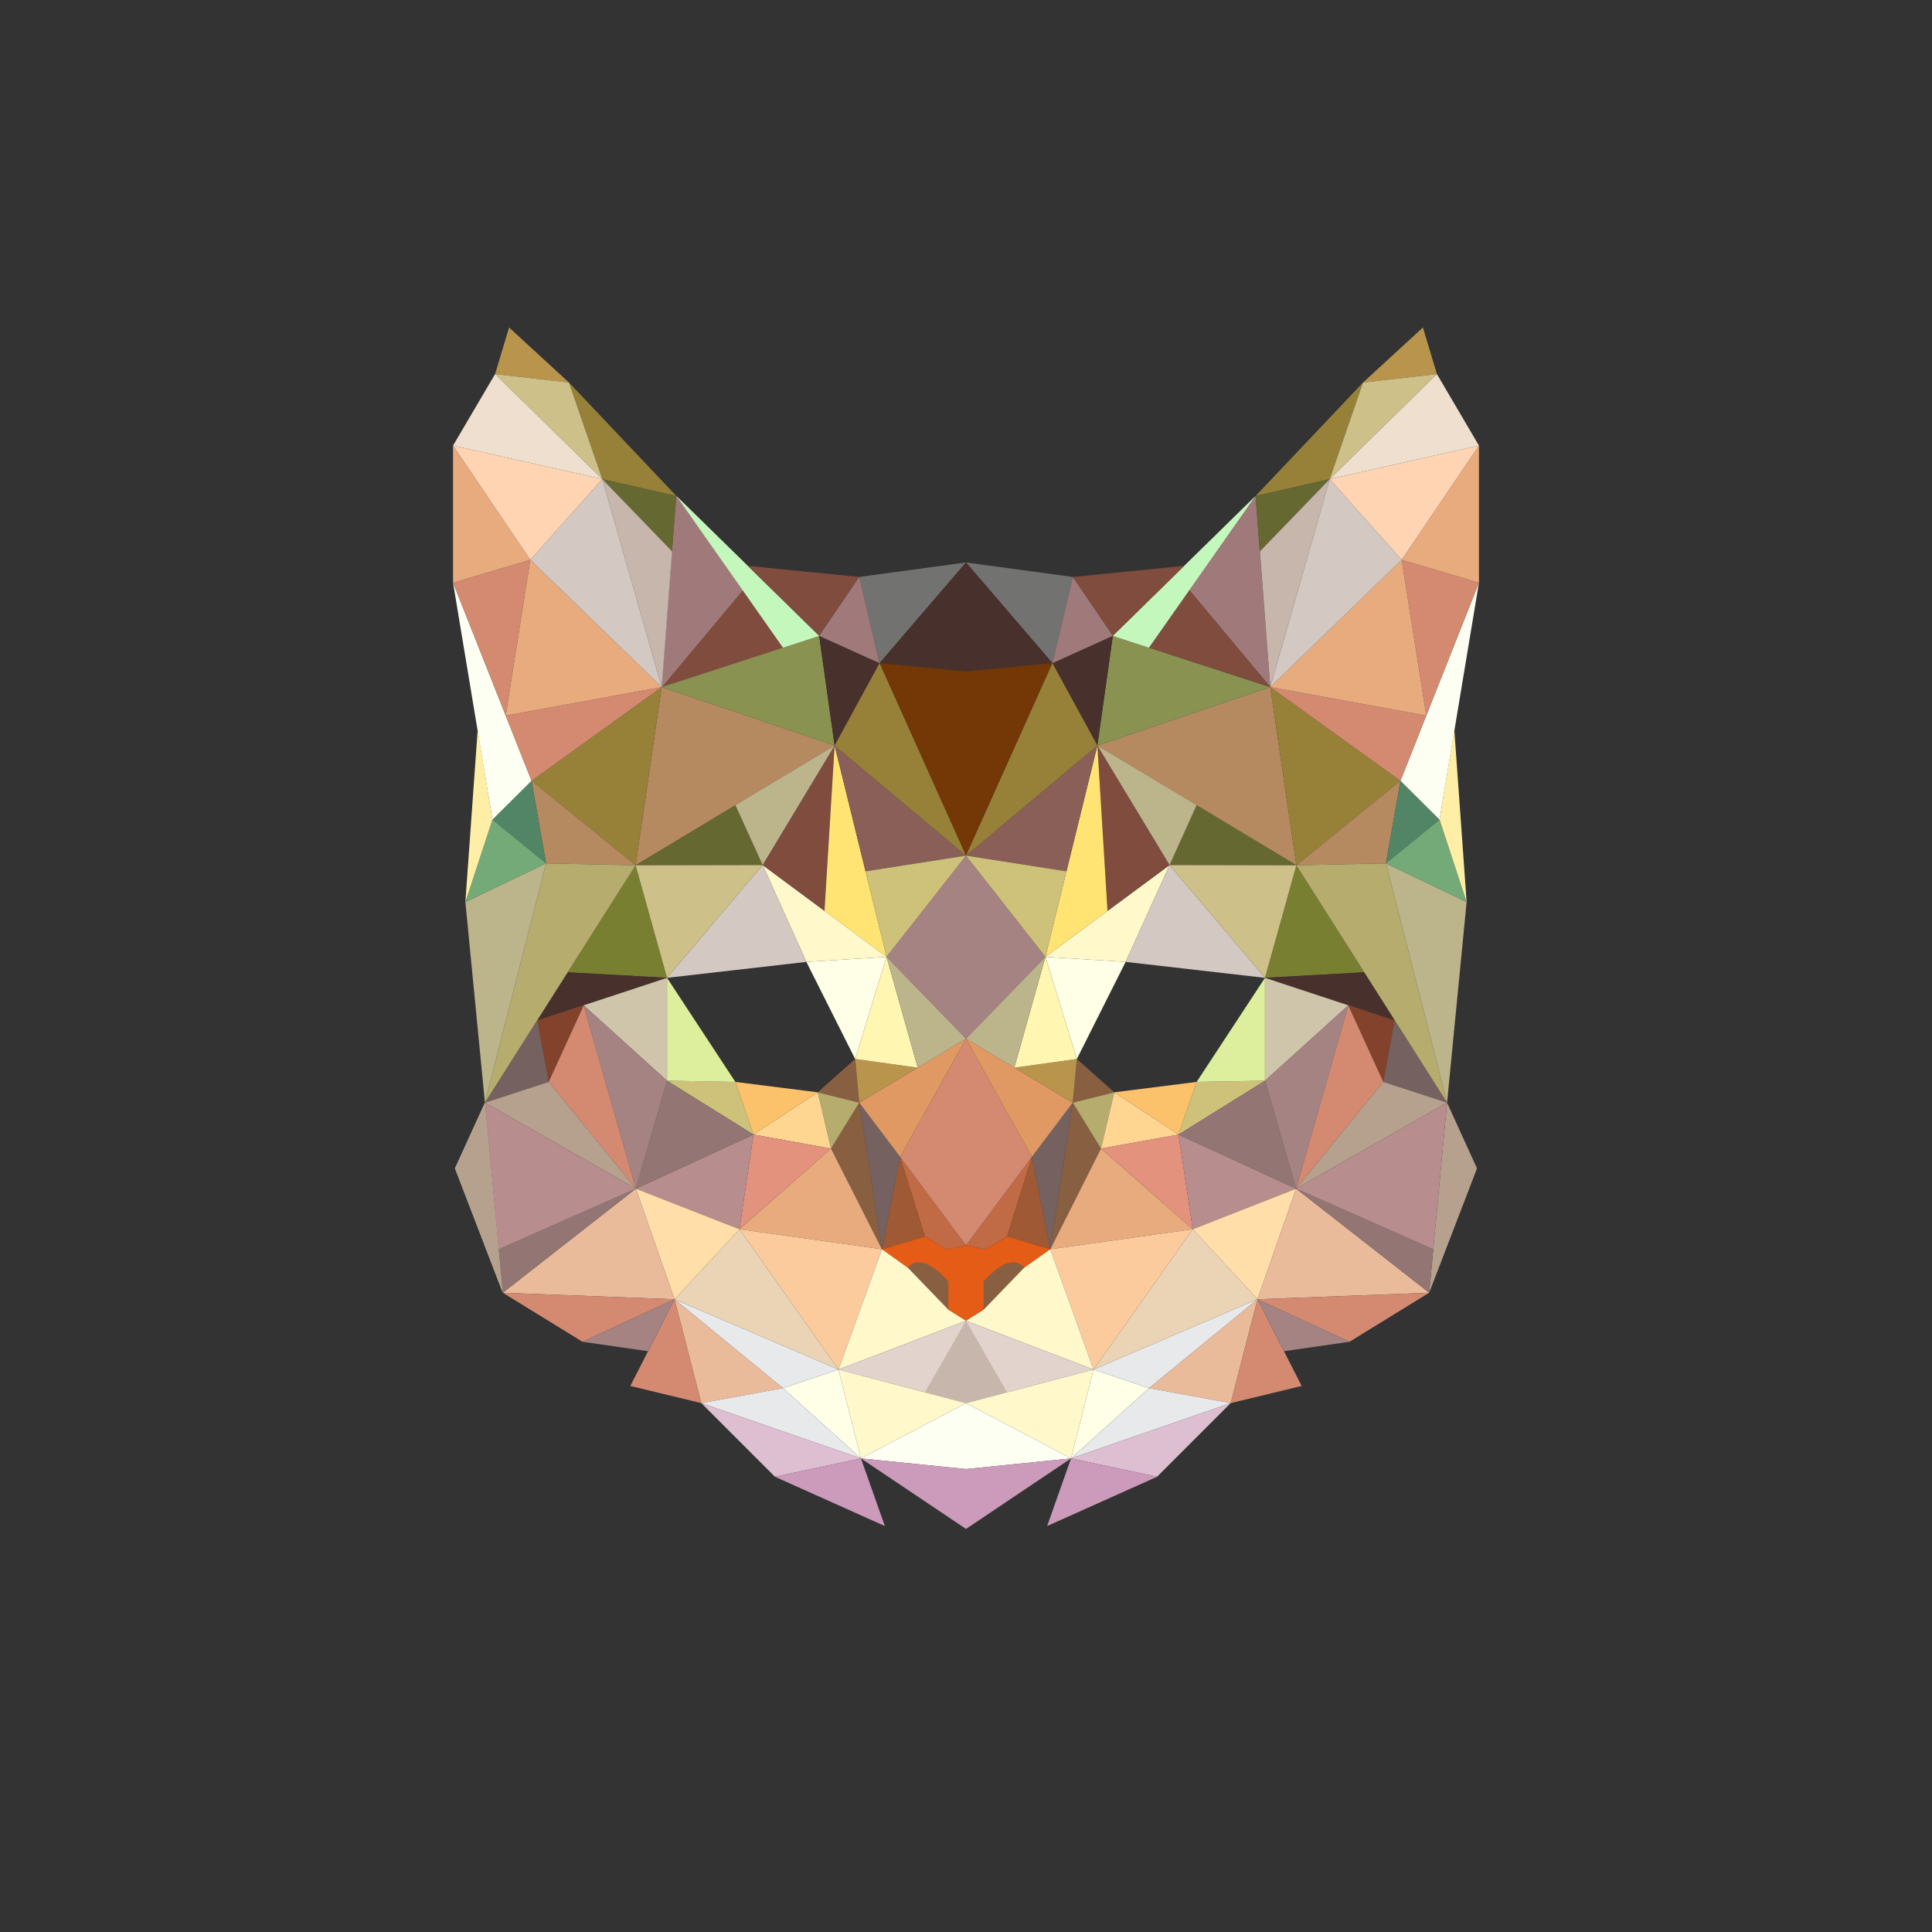 <?xml version="1.0" encoding="utf-8"?>
<!-- Generator: Adobe Illustrator 19.2.1, SVG Export Plug-In . SVG Version: 6.00 Build 0)  -->
<svg version="1.1" xmlns="http://www.w3.org/2000/svg" xmlns:xlink="http://www.w3.org/1999/xlink" x="0px" y="0px"
	 viewBox="0 0 800 800" style="enable-background:new 0 0 800 800;" xml:space="preserve">
<rect x="0" y="0" width="800" height="800" fill="#333333" stroke="none"/>
<style type="text/css">
	.st0{display:none;}
	.st1{display:inline;fill:#48302C;}
	.st2{display:inline;}
	.st3{fill:#927E48;}
	.st4{fill:#CEC27A;}
	.st5{fill:#48302C;}
	.st6{fill:#C6B6AC;}
	.st7{fill:#FEFFE6;}
	.st8{fill:#C16B46;}
	.st9{fill:#D38A71;}
	.st10{fill:#A05935;}
	.st11{fill:#756260;}
	.st12{fill:#895F42;}
	.st13{fill:#787F30;}
	.st14{fill:#E09963;}
	.st15{fill:#B9944C;}
	.st16{fill:#FFF6B2;}
	.st17{fill:#FEF8CB;}
	.st18{fill:#B5AC6D;}
	.st19{fill:#FFD592;}
	.st20{fill:#FCC16B;}
	.st21{fill:#DDEF9C;}
	.st22{fill:#CEC5AA;}
	.st23{fill:#82422C;}
	.st24{fill:#E8AB7E;}
	.st25{fill:#E2927D;}
	.st26{fill:#B78D8D;}
	.st27{fill:#937674;}
	.st28{fill:#A58383;}
	.st29{fill:#E55C17;}
	.st30{fill:#FCCB9D;}
	.st31{fill:#E2D3CC;}
	.st32{fill:#FEFFF3;}
	.st33{fill:#E8E9EB;}
	.st34{fill:#EAD4B5;}
	.st35{fill:#FFDEA9;}
	.st36{fill:#EABB9B;}
	.st37{fill:#DDBFD1;}
	.st38{fill:#CC9ABA;}
	.st39{fill:#B5A18D;}
	.st40{fill:#B58A60;}
	.st41{fill:#978139;}
	.st42{fill:#BCB48B;}
	.st43{fill:#528466;}
	.st44{fill:#74AA77;}
	.st45{fill:#FFEEA6;}
	.st46{fill:#666832;}
	.st47{fill:#899251;}
	.st48{fill:#C4F7BC;}
	.st49{fill:#7F4C3E;}
	.st50{fill:#727271;}
	.st51{fill:#743706;}
	.st52{fill:#FFE473;}
	.st53{fill:#895F58;}
	.st54{fill:#A07A7A;}
	.st55{fill:#D3C8C2;}
	.st56{fill:#CEC089;}
	.st57{fill:#FFD4B2;}
	.st58{fill:#EFDFCE;}
</style>
<g id="Layer_3" class="st0">
	<path class="st1" d="M338.6,452.3l15.5-13.8c0,0-4.9-41.4-33.4-45.8c-28.5-4.4-44.4,12.2-44.4,12.2s-3.4,35.4,31.5,44
		C334.9,455.6,338.6,452.3,338.6,452.3z"/>
	<path class="st1" d="M461.4,452.3l-15.5-13.8c0,0,4.9-41.4,33.4-45.8c28.5-4.4,44.4,12.2,44.4,12.2s3.4,35.4-31.5,44
		C465.1,455.6,461.4,452.3,461.4,452.3z"/>
</g>
<g id="Layer_2" class="st0">
	<g class="st2">
		<g>
			<path class="st3" d="M325.1,411.2c10.8,0,19.9,7.3,23,17.3c0.7-2.4,1.1-4.9,1.1-7.5c0-13.7-10.8-24.8-24.1-24.8
				c-13.3,0-24.1,11.1-24.1,24.8c0,2.6,0.4,5.1,1.1,7.5C305.2,418.5,314.3,411.2,325.1,411.2z"/>
			<path class="st4" d="M325.1,445.8c10.8,0,19.9-7.3,23-17.3c-3.1-10-12.2-17.3-23-17.3c-10.8,0-19.9,7.3-23,17.3
				C305.2,438.5,314.3,445.8,325.1,445.8z"/>
		</g>
		<g>
			<line class="st5" x1="325.1" y1="399.9" x2="325.1" y2="442.1"/>
			<path class="st5" d="M325.1,399.9c0,0-0.2,0.2-0.4,0.5c-0.2,0.3-0.6,0.8-1,1.3c-0.8,1.2-1.8,2.8-2.6,4.8c-0.9,2-1.6,4.3-2.2,6.8
				c-0.5,2.5-0.8,5.1-0.8,7.7c0,2.6,0.3,5.3,0.8,7.7c0.3,1.2,0.6,2.4,0.9,3.6c0.4,1.1,0.8,2.2,1.2,3.2c0.4,1,0.9,1.9,1.3,2.7
				c0.5,0.8,0.9,1.5,1.3,2.1c0.4,0.6,0.8,1,1,1.3c0.2,0.3,0.4,0.5,0.4,0.5s0.2-0.2,0.4-0.5c0.2-0.3,0.6-0.8,1-1.3
				c0.4-0.6,0.8-1.3,1.3-2.1c0.5-0.8,0.9-1.7,1.3-2.7c0.4-1,0.9-2.1,1.2-3.2c0.4-1.1,0.7-2.3,0.9-3.6c0.5-2.5,0.8-5.1,0.8-7.7
				c0-2.6-0.3-5.3-0.8-7.7c-0.5-2.5-1.3-4.8-2.2-6.8c-0.9-2-1.8-3.6-2.6-4.8c-0.4-0.6-0.8-1-1-1.3
				C325.3,400.1,325.1,399.9,325.1,399.9z"/>
		</g>
	</g>
	<g class="st2">
		<ellipse class="st3" cx="474.9" cy="421" rx="24.1" ry="24.8"/>
		<g>
			<path class="st3" d="M474.9,411.2c10.8,0,19.9,7.3,23,17.3c0.7-2.4,1.1-4.9,1.1-7.5c0-13.7-10.8-24.8-24.1-24.8
				c-13.3,0-24.1,11.1-24.1,24.8c0,2.6,0.4,5.1,1.1,7.5C455,418.5,464.1,411.2,474.9,411.2z"/>
			<path class="st4" d="M474.9,445.8c10.8,0,19.9-7.3,23-17.3c-3.1-10-12.2-17.3-23-17.3c-10.8,0-19.9,7.3-23,17.3
				C455,438.5,464.1,445.8,474.9,445.8z"/>
		</g>
		<g>
			<line class="st5" x1="474.9" y1="399.9" x2="474.9" y2="442.1"/>
			<path class="st5" d="M474.9,399.9c0,0,0.2,0.2,0.4,0.5c0.2,0.3,0.6,0.8,1,1.3c0.8,1.2,1.8,2.8,2.6,4.8c0.9,2,1.6,4.3,2.2,6.8
				c0.5,2.5,0.8,5.1,0.8,7.7c0,2.6-0.3,5.3-0.8,7.7c-0.3,1.2-0.6,2.4-0.9,3.6c-0.4,1.1-0.8,2.2-1.2,3.2c-0.4,1-0.9,1.9-1.3,2.7
				c-0.5,0.8-0.9,1.5-1.3,2.1c-0.4,0.6-0.8,1-1,1.3c-0.2,0.3-0.4,0.5-0.4,0.5s-0.2-0.2-0.4-0.5c-0.2-0.3-0.6-0.8-1-1.3
				c-0.4-0.6-0.8-1.3-1.3-2.1c-0.5-0.8-0.9-1.7-1.3-2.7c-0.4-1-0.9-2.1-1.2-3.2c-0.4-1.1-0.7-2.3-0.9-3.6c-0.5-2.5-0.8-5.1-0.8-7.7
				c0-2.6,0.3-5.3,0.8-7.7c0.5-2.5,1.3-4.8,2.2-6.8c0.9-2,1.8-3.6,2.6-4.8c0.4-0.6,0.8-1,1-1.3C474.7,400.1,474.9,399.9,474.9,399.9
				z"/>
		</g>
	</g>
</g>
<g id="Layer_1">
	<polygon class="st6" points="519.9,205.4 460.8,263.3 475.8,268.2 	"/>
	<polygon class="st6" points="536.8,358.3 571.7,413.3 564.9,402.6 536.8,358.3 495.5,333.4 454.4,308.7 432.9,396.2 441.6,360.8 
		454.4,308.7 	"/>
	<polygon class="st6" points="276.2,404.9 241.7,416.3 222.5,422.5 222.5,422.5 	"/>
	<polygon class="st6" points="333.9,398.3 333.9,398.3 333.9,398.3 	"/>
	<polygon class="st6" points="304.5,448 304.5,448 304.5,448 	"/>
	<path class="st6" d="M377,524l-0.9,1C376,525,376.3,524.5,377,524z"/>
	<path class="st6" d="M423.1,524c0.6,0.5,0.9,1,0.9,1L423.1,524z"/>
	<polygon class="st6" points="495.5,448 495.5,448 495.5,448 	"/>
	<polygon class="st6" points="466.1,398.3 466.1,398.3 466.1,398.3 	"/>
	<polygon class="st6" points="523.8,404.9 577.5,422.5 577.5,422.5 558.3,416.3 	"/>
	<polygon class="st6" points="345.6,308.7 304.5,333.4 263.2,358.3 	"/>
	<polygon class="st6" points="188.4,483.8 208.2,535.3 200.8,456.6 	"/>
	<polygon class="st6" points="324.2,268.2 339.2,263.3 280.1,205.4 274,284.5 	"/>
	<polygon class="st7" points="432.9,396.2 466.1,398.3 445.9,438.5 	"/>
	<polygon class="st8" points="400,515.6 427.3,479 417,512 408,517.4 	"/>
	<polygon class="st9" points="427.3,479 400,430.1 400,515.6 	"/>
	<polygon class="st10" points="427.3,479 434.9,517.3 417,512 	"/>
	<polygon class="st11" points="427.3,479 444.2,456.6 434.9,517.3 	"/>
	<polygon class="st12" points="444.2,456.6 455.9,475.6 434.9,517.3 	"/>
	<polygon class="st12" points="444.2,456.6 445.9,438.5 461.4,452.3 	"/>
	<polygon class="st13" points="523.8,404.9 536.8,358.3 564.9,402.6 	"/>
	<polygon class="st14" points="444.2,456.6 400,430.1 427.3,479 	"/>
	<polygon class="st15" points="444.2,456.6 445.9,438.5 420,442.1 	"/>
	<polygon class="st16" points="420,442.1 432.9,396.2 445.9,438.5 	"/>
	<polygon class="st17" points="432.9,396.2 484.3,358.2 466.1,398.3 	"/>
	<polygon class="st18" points="461.4,452.3 455.9,475.6 444.2,456.6 	"/>
	<polygon class="st19" points="461.4,452.3 488,469.8 455.9,475.6 	"/>
	<polygon class="st20" points="461.4,452.3 495.5,448 488,469.8 	"/>
	<polygon class="st4" points="495.5,448 523.8,447.5 488,469.8 	"/>
	<polygon class="st21" points="495.5,448 523.8,404.9 523.8,447.5 	"/>
	<polygon class="st5" points="523.8,404.9 577.5,422.5 564.9,402.6 	"/>
	<polygon class="st22" points="523.8,447.5 558.3,416.3 523.8,404.9 	"/>
	<polygon class="st23" points="558.3,416.3 572.8,448 577.5,422.5 	"/>
	<polygon class="st11" points="577.5,422.5 599.2,456.6 572.8,448 	"/>
	<polygon class="st24" points="455.9,475.6 493.9,509 434.9,517.3 	"/>
	<polygon class="st25" points="488,469.8 493.9,509 455.9,475.6 	"/>
	<polygon class="st26" points="488,469.8 536.7,492.2 493.9,509 	"/>
	<polygon class="st27" points="488,469.8 523.8,447.5 536.7,492.2 	"/>
	<polygon class="st28" points="558.3,416.3 536.7,492.2 523.8,447.5 	"/>
	<polygon class="st12" points="424,525 407.3,542.3 404.4,527.7 417,517.3 	"/>
	<path class="st29" d="M400,515.6l8,1.8l9.1-5.4l17.8,5.3L424,525c0,0-4.7-7.9-16.7,5.6v11.6l-7.3,4.7V515.6z"/>
	<polygon class="st30" points="434.9,517.3 452.8,567.1 493.9,509 	"/>
	<polygon class="st17" points="434.9,517.3 424,525 407.3,542.3 400,546.9 452.8,567.1 	"/>
	<polygon class="st31" points="400,546.9 400,581 452.8,567.1 	"/>
	<polygon class="st17" points="400,581 443.5,603.9 452.8,567.1 	"/>
	<polygon class="st32" points="400,581 400,608.3 443.5,603.9 	"/>
	<polygon class="st7" points="452.8,567.1 475.8,574.8 443.5,603.9 	"/>
	<polygon class="st33" points="452.8,567.1 520.7,538 475.8,574.8 	"/>
	<polygon class="st34" points="520.7,538 493.9,509 452.8,567.1 	"/>
	<polygon class="st35" points="493.9,509 536.7,492.2 520.7,538 	"/>
	<polygon class="st36" points="536.7,492.2 591.8,535.3 520.7,538 	"/>
	<polygon class="st36" points="520.7,538 509.6,581 475.8,574.8 	"/>
	<polygon class="st33" points="475.8,574.8 443.5,603.9 509.6,581 	"/>
	<polygon class="st37" points="443.5,603.9 479.1,611.5 509.6,581 	"/>
	<polygon class="st38" points="443.5,603.9 433.6,631.9 479.1,611.5 	"/>
	<polygon class="st38" points="400,608.3 443.5,603.9 400,633.1 	"/>
	<polygon class="st9" points="558.3,416.3 572.8,448 536.7,492.2 	"/>
	<polygon class="st39" points="572.8,448 599.2,456.6 536.7,492.2 	"/>
	<polygon class="st39" points="599.2,456.6 611.6,483.8 591.8,535.3 	"/>
	<polygon class="st27" points="536.7,492.2 593.5,517.3 591.8,535.3 	"/>
	<polygon class="st26" points="536.7,492.2 599.2,456.6 593.5,517.3 	"/>
	<polygon class="st9" points="520.7,538 539,573.9 509.6,581 	"/>
	<polygon class="st9" points="520.7,538 558.8,555.6 591.8,535.3 	"/>
	<polygon class="st28" points="520.7,538 531.7,559.5 558.8,555.6 	"/>
	<polygon class="st40" points="454.4,308.7 526,284.5 536.8,358.3 	"/>
	<polygon class="st41" points="526,284.5 579.9,323.3 536.8,358.3 	"/>
	<polygon class="st40" points="579.9,323.3 573.9,357.5 536.8,358.3 	"/>
	<polygon class="st18" points="573.9,357.5 599.2,456.6 536.8,358.3 	"/>
	<polygon class="st42" points="573.9,357.5 607.3,373.5 599.2,456.6 	"/>
	<polygon class="st43" points="573.9,357.5 596.1,339.4 579.9,323.3 	"/>
	<polygon class="st44" points="573.9,357.5 596.1,339.4 607.3,373.5 	"/>
	<polygon class="st32" points="579.9,323.3 612.4,241.3 596.1,339.4 	"/>
	<polygon class="st45" points="602.2,302.2 607.3,373.5 596.1,339.4 	"/>
	<polygon class="st46" points="495.5,333.4 484.3,358.2 536.8,358.3 	"/>
	<polygon class="st47" points="526,284.5 460.8,263.3 454.4,308.7 	"/>
	<polygon class="st48" points="460.8,263.3 519.9,205.4 475.8,268.2 	"/>
	<polygon class="st49" points="454.4,308.7 484.3,358.2 458.6,377.2 	"/>
	<polygon class="st49" points="490.4,234.3 444.2,238.9 460.8,263.3 	"/>
	<polygon class="st50" points="444.2,238.9 400,232.9 435.8,274.6 	"/>
	<polygon class="st5" points="435.8,274.6 460.8,263.3 454.4,308.7 	"/>
	<polygon class="st5" points="400,232.9 400,278 435.8,274.6 	"/>
	<polygon class="st51" points="435.8,274.6 400,354.3 400,278 	"/>
	<polygon class="st52" points="454.4,308.7 432.9,396.2 458.6,377.2 	"/>
	<polygon class="st53" points="400,354.3 454.4,308.7 441.6,360.8 	"/>
	<polygon class="st41" points="454.4,308.7 435.8,274.6 400,354.3 	"/>
	<polygon class="st54" points="444.2,238.9 460.8,263.3 435.8,274.6 	"/>
	<polygon class="st54" points="519.9,205.4 526,284.5 492.5,244.4 	"/>
	<polygon class="st49" points="492.5,244.4 475.8,268.2 526,284.5 	"/>
	<polygon class="st28" points="400,430.1 432.9,396.2 400,354.3 	"/>
	<polygon class="st4" points="432.9,396.2 400,354.3 441.6,360.8 	"/>
	<polygon class="st42" points="432.9,396.2 420,442.1 400,430.1 	"/>
	<polygon class="st42" points="484.3,358.2 495.5,333.4 454.4,308.7 	"/>
	<polygon class="st55" points="484.3,358.2 523.8,404.9 466.1,398.3 	"/>
	<polygon class="st56" points="484.3,358.2 536.8,358.3 523.8,404.9 	"/>
	<polygon class="st9" points="590.6,296.3 580.4,231.8 612.4,241.3 	"/>
	<polygon class="st9" points="590.6,296.3 579.9,323.3 526,284.5 	"/>
	<polygon class="st24" points="580.4,231.8 612.4,184.5 612.4,241.3 	"/>
	<polygon class="st24" points="580.4,231.8 526,284.5 590.6,296.3 	"/>
	<polygon class="st41" points="519.9,205.4 564.4,158.4 550.6,198.4 	"/>
	<polygon class="st46" points="519.9,205.4 550.6,198.4 521.7,228.3 	"/>
	<polygon class="st15" points="564.4,158.4 589.2,135.6 595,154.9 	"/>
	<polygon class="st56" points="595,154.9 550.6,198.4 564.4,158.4 	"/>
	<polygon class="st6" points="550.6,198.4 526,284.5 521.7,228.3 	"/>
	<polygon class="st55" points="550.6,198.4 580.4,231.8 526,284.5 	"/>
	<polygon class="st57" points="550.6,198.4 612.4,184.5 580.4,231.8 	"/>
	<polygon class="st58" points="550.6,198.4 595,154.9 612.4,184.5 	"/>
	<polygon class="st6" points="400,546.9 400,581 417,576.5 	"/>
	<polygon class="st7" points="367.1,396.2 333.9,398.3 354.1,438.5 	"/>
	<polygon class="st8" points="400,515.6 372.7,479 383,512 392,517.4 	"/>
	<polygon class="st9" points="372.7,479 400,430.1 400,515.6 	"/>
	<polygon class="st10" points="372.7,479 365.2,517.3 383,512 	"/>
	<polygon class="st11" points="372.7,479 355.8,456.6 365.2,517.3 	"/>
	<polygon class="st12" points="355.8,456.6 344.1,475.6 365.2,517.3 	"/>
	<polygon class="st12" points="355.8,456.6 354.1,438.5 338.6,452.3 	"/>
	<polygon class="st13" points="276.2,404.9 263.2,358.3 235.1,402.6 	"/>
	<polygon class="st14" points="355.8,456.6 400,430.1 372.7,479 	"/>
	<polygon class="st15" points="355.8,456.6 354.1,438.5 380,442.1 	"/>
	<polygon class="st16" points="380,442.1 367.1,396.2 354.1,438.5 	"/>
	<polygon class="st17" points="367.1,396.2 315.8,358.2 333.9,398.3 	"/>
	<polygon class="st18" points="338.6,452.3 344.1,475.6 355.8,456.6 	"/>
	<polygon class="st19" points="338.6,452.3 312,469.8 344.1,475.6 	"/>
	<polygon class="st20" points="338.6,452.3 304.5,448 312,469.8 	"/>
	<polygon class="st4" points="304.5,448 276.2,447.5 312,469.8 	"/>
	<polygon class="st21" points="304.5,448 276.2,404.9 276.2,447.5 	"/>
	<polygon class="st5" points="276.2,404.9 222.5,422.5 235.1,402.6 	"/>
	<polygon class="st22" points="276.2,447.5 241.7,416.3 276.2,404.9 	"/>
	<polygon class="st23" points="241.7,416.3 227.2,448 222.5,422.5 	"/>
	<polygon class="st11" points="222.5,422.5 200.8,456.6 227.2,448 	"/>
	<polygon class="st24" points="344.1,475.6 306.2,509 365.2,517.3 	"/>
	<polygon class="st25" points="312,469.8 306.2,509 344.1,475.6 	"/>
	<polygon class="st26" points="312,469.8 263.3,492.2 306.2,509 	"/>
	<polygon class="st27" points="312,469.8 276.2,447.5 263.3,492.2 	"/>
	<polygon class="st28" points="241.7,416.3 263.3,492.2 276.2,447.5 	"/>
	<polygon class="st12" points="376,525 392.7,542.3 395.6,527.7 383,517.3 	"/>
	<path class="st29" d="M400,515.6l-8,1.8L383,512l-17.8,5.3L376,525c0,0,4.7-7.9,16.7,5.6v11.6l7.3,4.7V515.6z"/>
	<polygon class="st30" points="365.2,517.3 347.2,567.1 306.2,509 	"/>
	<polygon class="st17" points="365.2,517.3 376,525 392.7,542.3 400,546.9 347.2,567.1 	"/>
	<polygon class="st31" points="400,546.9 400,581 347.2,567.1 	"/>
	<polygon class="st17" points="400,581 356.5,603.9 347.2,567.1 	"/>
	<polygon class="st32" points="400,581 400,608.3 356.5,603.9 	"/>
	<polygon class="st7" points="347.2,567.1 324.2,574.8 356.5,603.9 	"/>
	<polygon class="st33" points="347.2,567.1 279.3,538 324.2,574.8 	"/>
	<polygon class="st34" points="279.3,538 306.2,509 347.2,567.1 	"/>
	<polygon class="st35" points="306.2,509 263.3,492.2 279.3,538 	"/>
	<polygon class="st36" points="263.3,492.2 208.2,535.3 279.3,538 	"/>
	<polygon class="st36" points="279.3,538 290.4,581 324.2,574.8 	"/>
	<polygon class="st33" points="324.2,574.8 356.5,603.9 290.4,581 	"/>
	<polygon class="st37" points="356.5,603.9 320.9,611.5 290.4,581 	"/>
	<polygon class="st38" points="356.5,603.9 366.4,631.9 320.9,611.5 	"/>
	<polygon class="st38" points="400,608.3 356.5,603.9 400,633.1 	"/>
	<polygon class="st9" points="241.7,416.3 227.2,448 263.3,492.2 	"/>
	<polygon class="st39" points="227.2,448 200.8,456.6 263.3,492.2 	"/>
	<polygon class="st39" points="200.8,456.6 188.4,483.8 208.2,535.3 	"/>
	<polygon class="st27" points="263.3,492.2 206.5,517.3 208.2,535.3 	"/>
	<polygon class="st26" points="263.3,492.2 200.8,456.6 206.5,517.3 	"/>
	<polygon class="st9" points="279.3,538 261,573.9 290.4,581 	"/>
	<polygon class="st9" points="279.3,538 241.2,555.6 208.2,535.3 	"/>
	<polygon class="st28" points="279.3,538 268.3,559.5 241.2,555.6 	"/>
	<polygon class="st40" points="345.6,308.7 274,284.5 263.2,358.3 	"/>
	<polygon class="st41" points="274,284.5 220.1,323.3 263.2,358.3 	"/>
	<polygon class="st40" points="220.1,323.3 226.1,357.5 263.2,358.3 	"/>
	<polygon class="st18" points="226.1,357.5 200.8,456.6 263.2,358.3 	"/>
	<polygon class="st42" points="226.1,357.5 192.7,373.5 200.8,456.6 	"/>
	<polygon class="st43" points="226.1,357.5 203.9,339.4 220.1,323.3 	"/>
	<polygon class="st44" points="226.1,357.5 203.9,339.4 192.7,373.5 	"/>
	<polygon class="st32" points="220.1,323.3 187.6,241.3 203.9,339.4 	"/>
	<polygon class="st45" points="197.8,302.2 192.7,373.5 203.9,339.4 	"/>
	<polygon class="st46" points="304.5,333.4 315.8,358.2 263.2,358.3 	"/>
	<polygon class="st47" points="274,284.5 339.2,263.3 345.6,308.7 	"/>
	<polygon class="st48" points="339.2,263.3 280.1,205.4 324.2,268.2 	"/>
	<polygon class="st49" points="345.6,308.7 315.8,358.2 341.4,377.2 	"/>
	<polygon class="st49" points="309.6,234.3 355.8,238.9 339.2,263.3 	"/>
	<polygon class="st50" points="355.8,238.9 400,232.9 364.2,274.6 	"/>
	<polygon class="st5" points="364.2,274.6 339.2,263.3 345.6,308.7 	"/>
	<polygon class="st5" points="400,232.9 400,278 364.2,274.6 	"/>
	<polygon class="st51" points="364.2,274.6 400,354.3 400,278 	"/>
	<polygon class="st52" points="345.6,308.7 367.1,396.2 341.4,377.2 	"/>
	<polygon class="st53" points="400,354.3 345.6,308.7 358.4,360.8 	"/>
	<polygon class="st41" points="345.6,308.7 364.2,274.6 400,354.3 	"/>
	<polygon class="st54" points="355.8,238.9 339.2,263.3 364.2,274.6 	"/>
	<polygon class="st54" points="280.1,205.4 274,284.5 307.5,244.4 	"/>
	<polygon class="st49" points="307.5,244.4 324.2,268.2 274,284.5 	"/>
	<polygon class="st28" points="400,430.1 367.1,396.2 400,354.3 	"/>
	<polygon class="st4" points="367.1,396.2 400,354.3 358.4,360.8 	"/>
	<polygon class="st42" points="367.1,396.2 380,442.1 400,430.1 	"/>
	<polygon class="st42" points="315.8,358.2 304.5,333.4 345.6,308.7 	"/>
	<polygon class="st55" points="315.8,358.2 276.2,404.9 333.9,398.3 	"/>
	<polygon class="st56" points="315.8,358.2 263.2,358.3 276.2,404.9 	"/>
	<polygon class="st9" points="209.4,296.3 219.6,231.8 187.6,241.3 	"/>
	<polygon class="st9" points="209.4,296.3 220.1,323.3 274,284.5 	"/>
	<polygon class="st24" points="219.6,231.8 187.6,184.5 187.6,241.3 	"/>
	<polygon class="st24" points="219.6,231.8 274,284.5 209.4,296.3 	"/>
	<polygon class="st41" points="280.1,205.4 235.6,158.4 249.4,198.4 	"/>
	<polygon class="st46" points="280.1,205.4 249.4,198.4 278.3,228.3 	"/>
	<polygon class="st15" points="235.6,158.4 210.8,135.6 205,154.9 	"/>
	<polygon class="st56" points="205,154.9 249.4,198.4 235.6,158.4 	"/>
	<polygon class="st6" points="249.4,198.4 274,284.5 278.3,228.3 	"/>
	<polygon class="st55" points="249.4,198.4 219.6,231.8 274,284.5 	"/>
	<polygon class="st57" points="249.4,198.4 187.6,184.5 219.6,231.8 	"/>
	<polygon class="st58" points="249.4,198.4 205,154.9 187.6,184.5 	"/>
	<polygon class="st6" points="400,546.9 400,581 383,576.5 	"/>
</g>
</svg>

